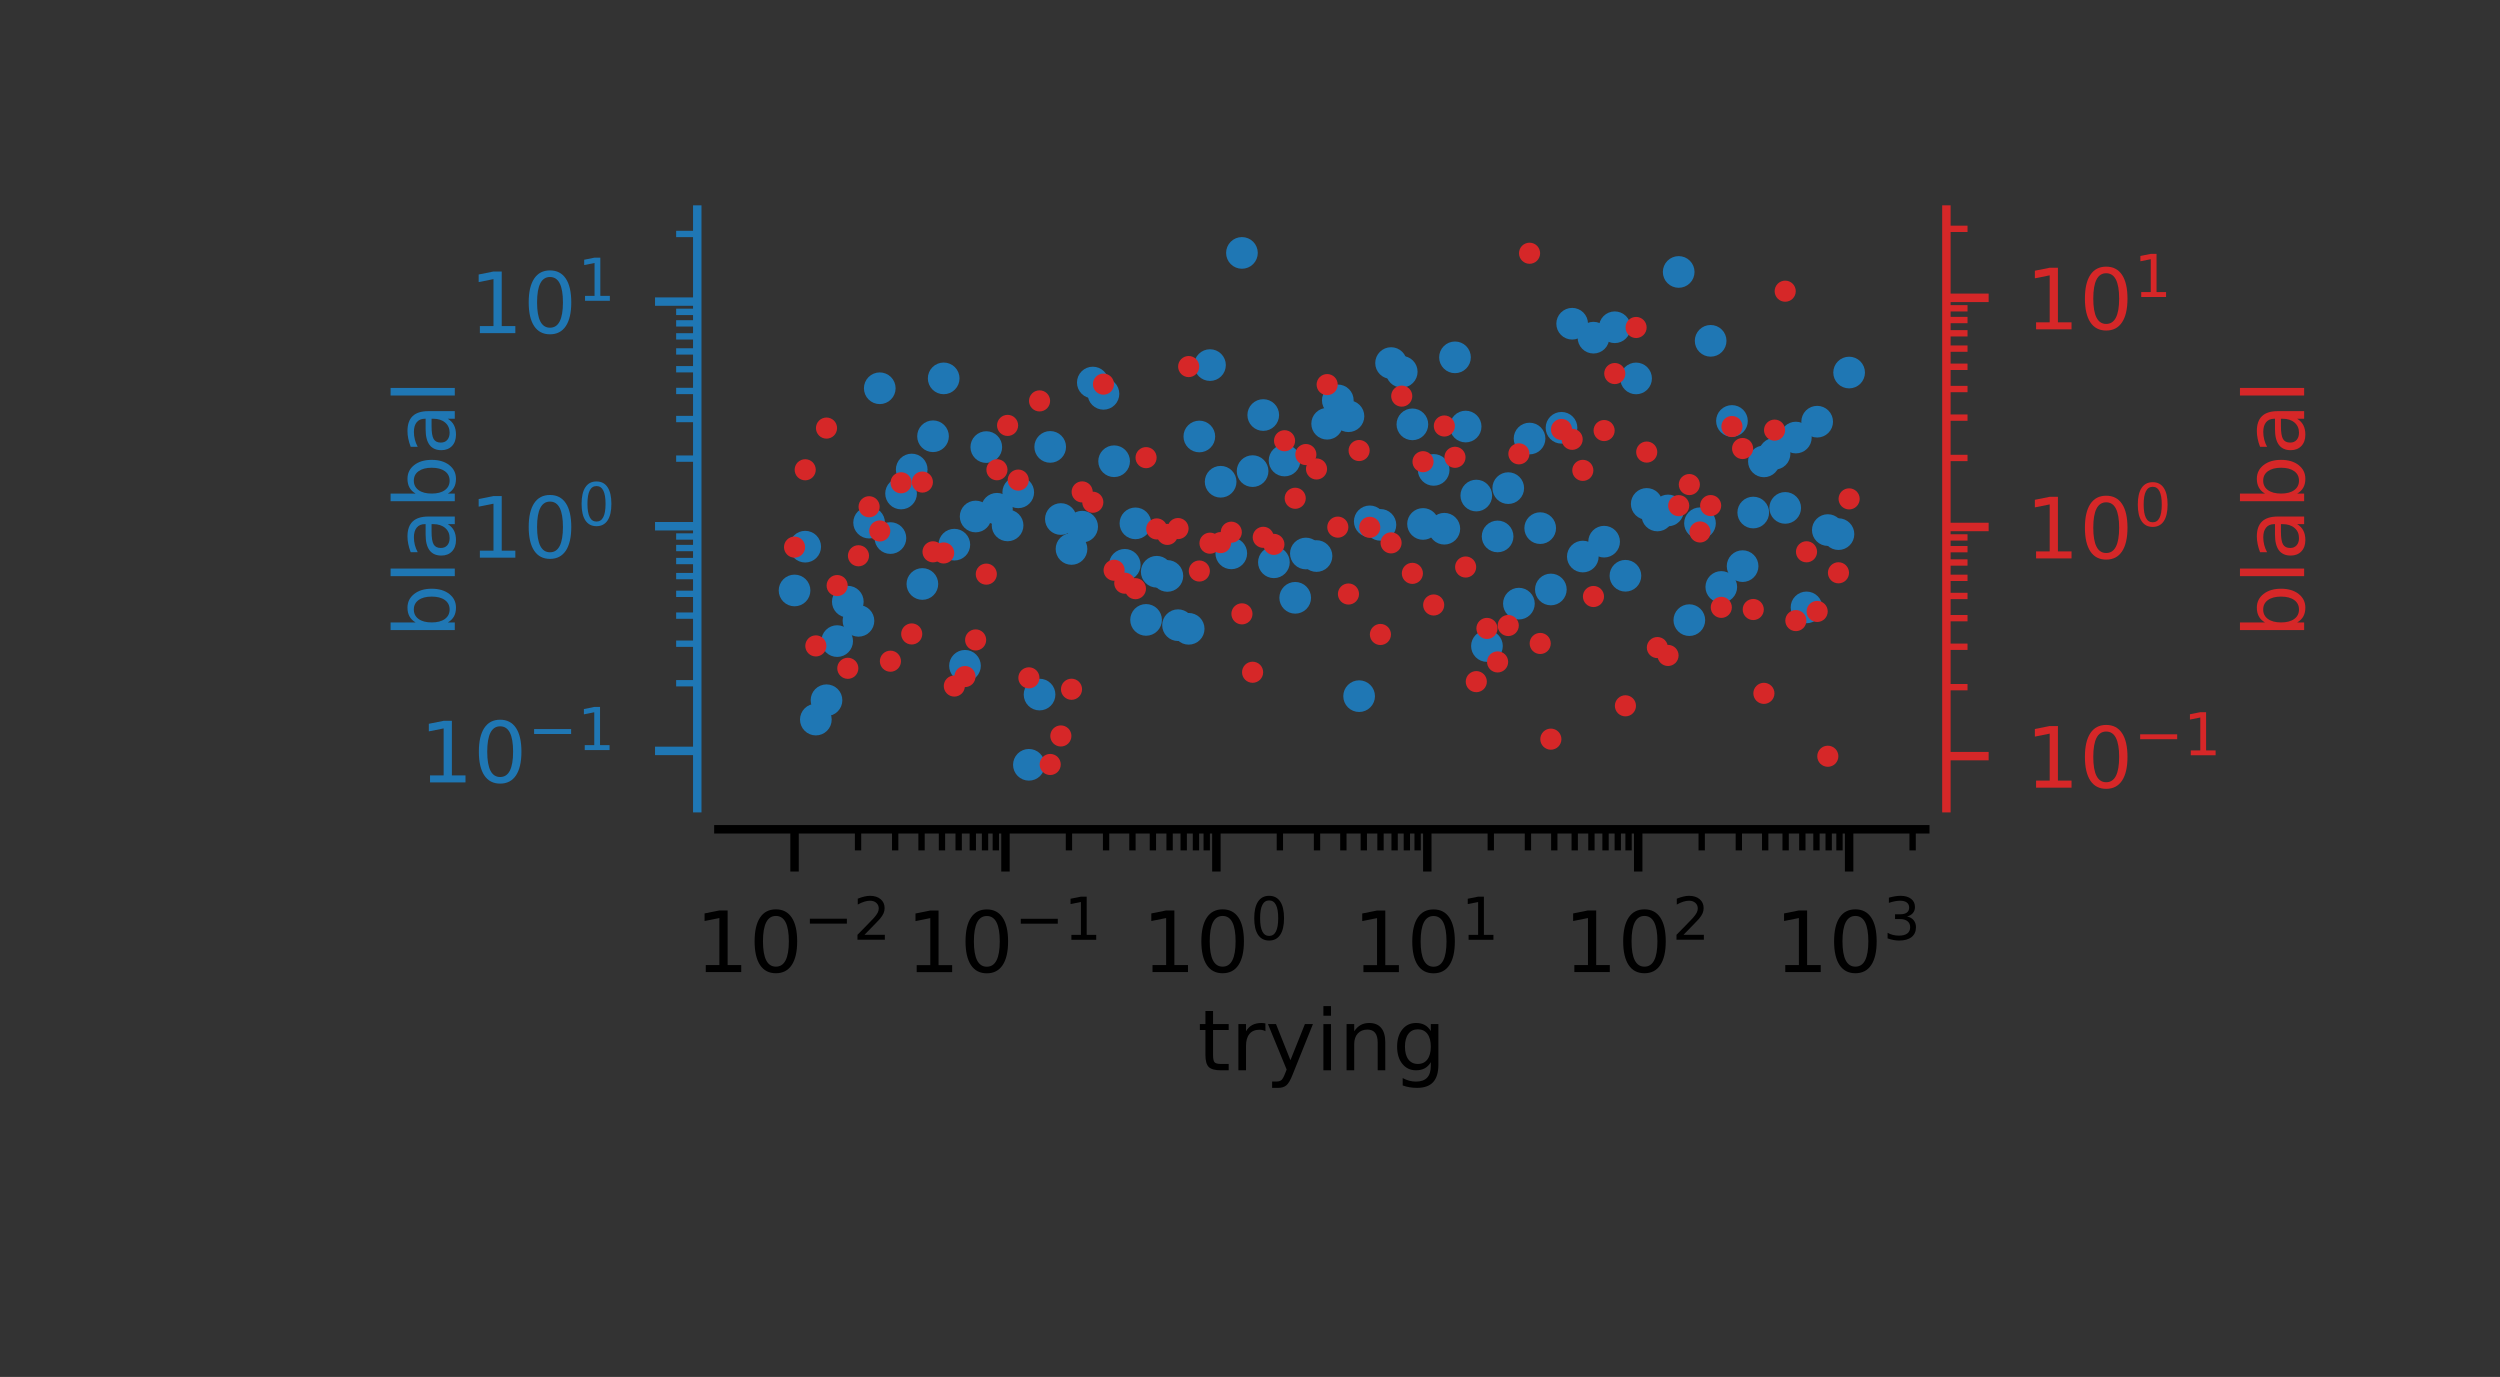 <?xml version="1.0" encoding="utf-8" standalone="no"?>
<!DOCTYPE svg PUBLIC "-//W3C//DTD SVG 1.1//EN"
  "http://www.w3.org/Graphics/SVG/1.1/DTD/svg11.dtd">
<!-- Created with matplotlib (https://matplotlib.org/) -->
<svg height="130.394pt" version="1.1" viewBox="0 0 236.75 130.394" width="236.75pt" xmlns="http://www.w3.org/2000/svg" xmlns:xlink="http://www.w3.org/1999/xlink">
 <rect x="0" y="0" width="236.75" height="130.394" fill="#333333" stroke="none"/>
 <defs>
  <style type="text/css">
*{stroke-linecap:butt;stroke-linejoin:round;}
  </style>
 </defs>
 <g id="figure_1">
  <g id="patch_1">
   <path d="M 0 130.394 
L 236.75 130.394 
L 236.75 0 
L 0 0 
z
" style="fill:none;"/>
  </g>
  <g id="axes_1">
   <g id="patch_2">
    <path d="M 68.031 76.535 
L 182.324 76.535 
L 182.324 19.843 
L 68.031 19.843 
z
" style="fill:none;"/>
   </g>
   <g id="matplotlib.axis_1">
    <g id="xtick_1">
     <g id="line2d_1">
      <defs>
       <path d="M 0 0 
L 0 4 
" id="ma3cc85b93e" style="stroke:#000000;stroke-width:0.8;"/>
      </defs>
      <g>
       <use style="stroke:#000000;stroke-width:0.8;" x="75.244" xlink:href="#ma3cc85b93e" y="78.535"/>
      </g>
     </g>
     <g id="text_1">
      <!-- $10^{-2}$ -->
      <defs>
       <path d="M 12.406 8.297 
L 28.516 8.297 
L 28.516 63.922 
L 10.984 60.406 
L 10.984 69.391 
L 28.422 72.906 
L 38.281 72.906 
L 38.281 8.297 
L 54.391 8.297 
L 54.391 0 
L 12.406 0 
z
" id="DejaVuSans-49"/>
       <path d="M 31.781 66.406 
Q 24.172 66.406 20.328 58.906 
Q 16.5 51.422 16.5 36.375 
Q 16.5 21.391 20.328 13.891 
Q 24.172 6.391 31.781 6.391 
Q 39.453 6.391 43.281 13.891 
Q 47.125 21.391 47.125 36.375 
Q 47.125 51.422 43.281 58.906 
Q 39.453 66.406 31.781 66.406 
z
M 31.781 74.219 
Q 44.047 74.219 50.516 64.516 
Q 56.984 54.828 56.984 36.375 
Q 56.984 17.969 50.516 8.266 
Q 44.047 -1.422 31.781 -1.422 
Q 19.531 -1.422 13.062 8.266 
Q 6.594 17.969 6.594 36.375 
Q 6.594 54.828 13.062 64.516 
Q 19.531 74.219 31.781 74.219 
z
" id="DejaVuSans-48"/>
       <path d="M 10.594 35.5 
L 73.188 35.5 
L 73.188 27.203 
L 10.594 27.203 
z
" id="DejaVuSans-8722"/>
       <path d="M 19.188 8.297 
L 53.609 8.297 
L 53.609 0 
L 7.328 0 
L 7.328 8.297 
Q 12.938 14.109 22.625 23.891 
Q 32.328 33.688 34.812 36.531 
Q 39.547 41.844 41.422 45.531 
Q 43.312 49.219 43.312 52.781 
Q 43.312 58.594 39.234 62.25 
Q 35.156 65.922 28.609 65.922 
Q 23.969 65.922 18.812 64.312 
Q 13.672 62.703 7.812 59.422 
L 7.812 69.391 
Q 13.766 71.781 18.938 73 
Q 24.125 74.219 28.422 74.219 
Q 39.75 74.219 46.484 68.547 
Q 53.219 62.891 53.219 53.422 
Q 53.219 48.922 51.531 44.891 
Q 49.859 40.875 45.406 35.406 
Q 44.188 33.984 37.641 27.219 
Q 31.109 20.453 19.188 8.297 
z
" id="DejaVuSans-50"/>
      </defs>
      <g transform="translate(65.844 92.114)scale(0.08 -0.08)">
       <use transform="translate(0 0.766)" xlink:href="#DejaVuSans-49"/>
       <use transform="translate(63.623 0.766)" xlink:href="#DejaVuSans-48"/>
       <use transform="translate(128.203 39.047)scale(0.7)" xlink:href="#DejaVuSans-8722"/>
       <use transform="translate(186.855 39.047)scale(0.7)" xlink:href="#DejaVuSans-50"/>
      </g>
     </g>
    </g>
    <g id="xtick_2">
     <g id="line2d_2">
      <g>
       <use style="stroke:#000000;stroke-width:0.8;" x="95.218" xlink:href="#ma3cc85b93e" y="78.535"/>
      </g>
     </g>
     <g id="text_2">
      <!-- $10^{-1}$ -->
      <g transform="translate(85.818 92.114)scale(0.08 -0.08)">
       <use transform="translate(0 0.684)" xlink:href="#DejaVuSans-49"/>
       <use transform="translate(63.623 0.684)" xlink:href="#DejaVuSans-48"/>
       <use transform="translate(128.203 38.966)scale(0.7)" xlink:href="#DejaVuSans-8722"/>
       <use transform="translate(186.855 38.966)scale(0.7)" xlink:href="#DejaVuSans-49"/>
      </g>
     </g>
    </g>
    <g id="xtick_3">
     <g id="line2d_3">
      <g>
       <use style="stroke:#000000;stroke-width:0.8;" x="115.191" xlink:href="#ma3cc85b93e" y="78.535"/>
      </g>
     </g>
     <g id="text_3">
      <!-- $10^{0}$ -->
      <g transform="translate(108.151 92.114)scale(0.08 -0.08)">
       <use transform="translate(0 0.766)" xlink:href="#DejaVuSans-49"/>
       <use transform="translate(63.623 0.766)" xlink:href="#DejaVuSans-48"/>
       <use transform="translate(128.203 39.047)scale(0.7)" xlink:href="#DejaVuSans-48"/>
      </g>
     </g>
    </g>
    <g id="xtick_4">
     <g id="line2d_4">
      <g>
       <use style="stroke:#000000;stroke-width:0.8;" x="135.165" xlink:href="#ma3cc85b93e" y="78.535"/>
      </g>
     </g>
     <g id="text_4">
      <!-- $10^{1}$ -->
      <g transform="translate(128.125 92.114)scale(0.08 -0.08)">
       <use transform="translate(0 0.684)" xlink:href="#DejaVuSans-49"/>
       <use transform="translate(63.623 0.684)" xlink:href="#DejaVuSans-48"/>
       <use transform="translate(128.203 38.966)scale(0.7)" xlink:href="#DejaVuSans-49"/>
      </g>
     </g>
    </g>
    <g id="xtick_5">
     <g id="line2d_5">
      <g>
       <use style="stroke:#000000;stroke-width:0.8;" x="155.138" xlink:href="#ma3cc85b93e" y="78.535"/>
      </g>
     </g>
     <g id="text_5">
      <!-- $10^{2}$ -->
      <g transform="translate(148.098 92.114)scale(0.08 -0.08)">
       <use transform="translate(0 0.766)" xlink:href="#DejaVuSans-49"/>
       <use transform="translate(63.623 0.766)" xlink:href="#DejaVuSans-48"/>
       <use transform="translate(128.203 39.047)scale(0.7)" xlink:href="#DejaVuSans-50"/>
      </g>
     </g>
    </g>
    <g id="xtick_6">
     <g id="line2d_6">
      <g>
       <use style="stroke:#000000;stroke-width:0.8;" x="175.112" xlink:href="#ma3cc85b93e" y="78.535"/>
      </g>
     </g>
     <g id="text_6">
      <!-- $10^{3}$ -->
      <defs>
       <path d="M 40.578 39.312 
Q 47.656 37.797 51.625 33 
Q 55.609 28.219 55.609 21.188 
Q 55.609 10.406 48.188 4.484 
Q 40.766 -1.422 27.094 -1.422 
Q 22.516 -1.422 17.656 -0.516 
Q 12.797 0.391 7.625 2.203 
L 7.625 11.719 
Q 11.719 9.328 16.594 8.109 
Q 21.484 6.891 26.812 6.891 
Q 36.078 6.891 40.938 10.547 
Q 45.797 14.203 45.797 21.188 
Q 45.797 27.641 41.281 31.266 
Q 36.766 34.906 28.719 34.906 
L 20.219 34.906 
L 20.219 43.016 
L 29.109 43.016 
Q 36.375 43.016 40.234 45.922 
Q 44.094 48.828 44.094 54.297 
Q 44.094 59.906 40.109 62.906 
Q 36.141 65.922 28.719 65.922 
Q 24.656 65.922 20.016 65.031 
Q 15.375 64.156 9.812 62.312 
L 9.812 71.094 
Q 15.438 72.656 20.344 73.438 
Q 25.25 74.219 29.594 74.219 
Q 40.828 74.219 47.359 69.109 
Q 53.906 64.016 53.906 55.328 
Q 53.906 49.266 50.438 45.094 
Q 46.969 40.922 40.578 39.312 
z
" id="DejaVuSans-51"/>
      </defs>
      <g transform="translate(168.072 92.114)scale(0.08 -0.08)">
       <use transform="translate(0 0.766)" xlink:href="#DejaVuSans-49"/>
       <use transform="translate(63.623 0.766)" xlink:href="#DejaVuSans-48"/>
       <use transform="translate(128.203 39.047)scale(0.7)" xlink:href="#DejaVuSans-51"/>
      </g>
     </g>
    </g>
    <g id="xtick_7">
     <g id="line2d_7">
      <defs>
       <path d="M 0 0 
L 0 2 
" id="m2941708597" style="stroke:#000000;stroke-width:0.6;"/>
      </defs>
      <g>
       <use style="stroke:#000000;stroke-width:0.6;" x="81.257" xlink:href="#m2941708597" y="78.535"/>
      </g>
     </g>
    </g>
    <g id="xtick_8">
     <g id="line2d_8">
      <g>
       <use style="stroke:#000000;stroke-width:0.6;" x="84.774" xlink:href="#m2941708597" y="78.535"/>
      </g>
     </g>
    </g>
    <g id="xtick_9">
     <g id="line2d_9">
      <g>
       <use style="stroke:#000000;stroke-width:0.6;" x="87.269" xlink:href="#m2941708597" y="78.535"/>
      </g>
     </g>
    </g>
    <g id="xtick_10">
     <g id="line2d_10">
      <g>
       <use style="stroke:#000000;stroke-width:0.6;" x="89.205" xlink:href="#m2941708597" y="78.535"/>
      </g>
     </g>
    </g>
    <g id="xtick_11">
     <g id="line2d_11">
      <g>
       <use style="stroke:#000000;stroke-width:0.6;" x="90.786" xlink:href="#m2941708597" y="78.535"/>
      </g>
     </g>
    </g>
    <g id="xtick_12">
     <g id="line2d_12">
      <g>
       <use style="stroke:#000000;stroke-width:0.6;" x="92.124" xlink:href="#m2941708597" y="78.535"/>
      </g>
     </g>
    </g>
    <g id="xtick_13">
     <g id="line2d_13">
      <g>
       <use style="stroke:#000000;stroke-width:0.6;" x="93.282" xlink:href="#m2941708597" y="78.535"/>
      </g>
     </g>
    </g>
    <g id="xtick_14">
     <g id="line2d_14">
      <g>
       <use style="stroke:#000000;stroke-width:0.6;" x="94.304" xlink:href="#m2941708597" y="78.535"/>
      </g>
     </g>
    </g>
    <g id="xtick_15">
     <g id="line2d_15">
      <g>
       <use style="stroke:#000000;stroke-width:0.6;" x="101.23" xlink:href="#m2941708597" y="78.535"/>
      </g>
     </g>
    </g>
    <g id="xtick_16">
     <g id="line2d_16">
      <g>
       <use style="stroke:#000000;stroke-width:0.6;" x="104.747" xlink:href="#m2941708597" y="78.535"/>
      </g>
     </g>
    </g>
    <g id="xtick_17">
     <g id="line2d_17">
      <g>
       <use style="stroke:#000000;stroke-width:0.6;" x="107.243" xlink:href="#m2941708597" y="78.535"/>
      </g>
     </g>
    </g>
    <g id="xtick_18">
     <g id="line2d_18">
      <g>
       <use style="stroke:#000000;stroke-width:0.6;" x="109.179" xlink:href="#m2941708597" y="78.535"/>
      </g>
     </g>
    </g>
    <g id="xtick_19">
     <g id="line2d_19">
      <g>
       <use style="stroke:#000000;stroke-width:0.6;" x="110.76" xlink:href="#m2941708597" y="78.535"/>
      </g>
     </g>
    </g>
    <g id="xtick_20">
     <g id="line2d_20">
      <g>
       <use style="stroke:#000000;stroke-width:0.6;" x="112.097" xlink:href="#m2941708597" y="78.535"/>
      </g>
     </g>
    </g>
    <g id="xtick_21">
     <g id="line2d_21">
      <g>
       <use style="stroke:#000000;stroke-width:0.6;" x="113.256" xlink:href="#m2941708597" y="78.535"/>
      </g>
     </g>
    </g>
    <g id="xtick_22">
     <g id="line2d_22">
      <g>
       <use style="stroke:#000000;stroke-width:0.6;" x="114.277" xlink:href="#m2941708597" y="78.535"/>
      </g>
     </g>
    </g>
    <g id="xtick_23">
     <g id="line2d_23">
      <g>
       <use style="stroke:#000000;stroke-width:0.6;" x="121.204" xlink:href="#m2941708597" y="78.535"/>
      </g>
     </g>
    </g>
    <g id="xtick_24">
     <g id="line2d_24">
      <g>
       <use style="stroke:#000000;stroke-width:0.6;" x="124.721" xlink:href="#m2941708597" y="78.535"/>
      </g>
     </g>
    </g>
    <g id="xtick_25">
     <g id="line2d_25">
      <g>
       <use style="stroke:#000000;stroke-width:0.6;" x="127.216" xlink:href="#m2941708597" y="78.535"/>
      </g>
     </g>
    </g>
    <g id="xtick_26">
     <g id="line2d_26">
      <g>
       <use style="stroke:#000000;stroke-width:0.6;" x="129.152" xlink:href="#m2941708597" y="78.535"/>
      </g>
     </g>
    </g>
    <g id="xtick_27">
     <g id="line2d_27">
      <g>
       <use style="stroke:#000000;stroke-width:0.6;" x="130.734" xlink:href="#m2941708597" y="78.535"/>
      </g>
     </g>
    </g>
    <g id="xtick_28">
     <g id="line2d_28">
      <g>
       <use style="stroke:#000000;stroke-width:0.6;" x="132.071" xlink:href="#m2941708597" y="78.535"/>
      </g>
     </g>
    </g>
    <g id="xtick_29">
     <g id="line2d_29">
      <g>
       <use style="stroke:#000000;stroke-width:0.6;" x="133.229" xlink:href="#m2941708597" y="78.535"/>
      </g>
     </g>
    </g>
    <g id="xtick_30">
     <g id="line2d_30">
      <g>
       <use style="stroke:#000000;stroke-width:0.6;" x="134.251" xlink:href="#m2941708597" y="78.535"/>
      </g>
     </g>
    </g>
    <g id="xtick_31">
     <g id="line2d_31">
      <g>
       <use style="stroke:#000000;stroke-width:0.6;" x="141.177" xlink:href="#m2941708597" y="78.535"/>
      </g>
     </g>
    </g>
    <g id="xtick_32">
     <g id="line2d_32">
      <g>
       <use style="stroke:#000000;stroke-width:0.6;" x="144.695" xlink:href="#m2941708597" y="78.535"/>
      </g>
     </g>
    </g>
    <g id="xtick_33">
     <g id="line2d_33">
      <g>
       <use style="stroke:#000000;stroke-width:0.6;" x="147.19" xlink:href="#m2941708597" y="78.535"/>
      </g>
     </g>
    </g>
    <g id="xtick_34">
     <g id="line2d_34">
      <g>
       <use style="stroke:#000000;stroke-width:0.6;" x="149.126" xlink:href="#m2941708597" y="78.535"/>
      </g>
     </g>
    </g>
    <g id="xtick_35">
     <g id="line2d_35">
      <g>
       <use style="stroke:#000000;stroke-width:0.6;" x="150.707" xlink:href="#m2941708597" y="78.535"/>
      </g>
     </g>
    </g>
    <g id="xtick_36">
     <g id="line2d_36">
      <g>
       <use style="stroke:#000000;stroke-width:0.6;" x="152.044" xlink:href="#m2941708597" y="78.535"/>
      </g>
     </g>
    </g>
    <g id="xtick_37">
     <g id="line2d_37">
      <g>
       <use style="stroke:#000000;stroke-width:0.6;" x="153.203" xlink:href="#m2941708597" y="78.535"/>
      </g>
     </g>
    </g>
    <g id="xtick_38">
     <g id="line2d_38">
      <g>
       <use style="stroke:#000000;stroke-width:0.6;" x="154.224" xlink:href="#m2941708597" y="78.535"/>
      </g>
     </g>
    </g>
    <g id="xtick_39">
     <g id="line2d_39">
      <g>
       <use style="stroke:#000000;stroke-width:0.6;" x="161.151" xlink:href="#m2941708597" y="78.535"/>
      </g>
     </g>
    </g>
    <g id="xtick_40">
     <g id="line2d_40">
      <g>
       <use style="stroke:#000000;stroke-width:0.6;" x="164.668" xlink:href="#m2941708597" y="78.535"/>
      </g>
     </g>
    </g>
    <g id="xtick_41">
     <g id="line2d_41">
      <g>
       <use style="stroke:#000000;stroke-width:0.6;" x="167.164" xlink:href="#m2941708597" y="78.535"/>
      </g>
     </g>
    </g>
    <g id="xtick_42">
     <g id="line2d_42">
      <g>
       <use style="stroke:#000000;stroke-width:0.6;" x="169.099" xlink:href="#m2941708597" y="78.535"/>
      </g>
     </g>
    </g>
    <g id="xtick_43">
     <g id="line2d_43">
      <g>
       <use style="stroke:#000000;stroke-width:0.6;" x="170.681" xlink:href="#m2941708597" y="78.535"/>
      </g>
     </g>
    </g>
    <g id="xtick_44">
     <g id="line2d_44">
      <g>
       <use style="stroke:#000000;stroke-width:0.6;" x="172.018" xlink:href="#m2941708597" y="78.535"/>
      </g>
     </g>
    </g>
    <g id="xtick_45">
     <g id="line2d_45">
      <g>
       <use style="stroke:#000000;stroke-width:0.6;" x="173.176" xlink:href="#m2941708597" y="78.535"/>
      </g>
     </g>
    </g>
    <g id="xtick_46">
     <g id="line2d_46">
      <g>
       <use style="stroke:#000000;stroke-width:0.6;" x="174.198" xlink:href="#m2941708597" y="78.535"/>
      </g>
     </g>
    </g>
    <g id="xtick_47">
     <g id="line2d_47">
      <g>
       <use style="stroke:#000000;stroke-width:0.6;" x="181.125" xlink:href="#m2941708597" y="78.535"/>
      </g>
     </g>
    </g>
    <g id="text_7">
     <!-- trying -->
     <defs>
      <path d="M 18.312 70.219 
L 18.312 54.688 
L 36.812 54.688 
L 36.812 47.703 
L 18.312 47.703 
L 18.312 18.016 
Q 18.312 11.328 20.141 9.422 
Q 21.969 7.516 27.594 7.516 
L 36.812 7.516 
L 36.812 0 
L 27.594 0 
Q 17.188 0 13.234 3.875 
Q 9.281 7.766 9.281 18.016 
L 9.281 47.703 
L 2.688 47.703 
L 2.688 54.688 
L 9.281 54.688 
L 9.281 70.219 
z
" id="DejaVuSans-116"/>
      <path d="M 41.109 46.297 
Q 39.594 47.172 37.812 47.578 
Q 36.031 48 33.891 48 
Q 26.266 48 22.188 43.047 
Q 18.109 38.094 18.109 28.812 
L 18.109 0 
L 9.078 0 
L 9.078 54.688 
L 18.109 54.688 
L 18.109 46.188 
Q 20.953 51.172 25.484 53.578 
Q 30.031 56 36.531 56 
Q 37.453 56 38.578 55.875 
Q 39.703 55.766 41.062 55.516 
z
" id="DejaVuSans-114"/>
      <path d="M 32.172 -5.078 
Q 28.375 -14.844 24.75 -17.812 
Q 21.141 -20.797 15.094 -20.797 
L 7.906 -20.797 
L 7.906 -13.281 
L 13.188 -13.281 
Q 16.891 -13.281 18.938 -11.516 
Q 21 -9.766 23.484 -3.219 
L 25.094 0.875 
L 2.984 54.688 
L 12.5 54.688 
L 29.594 11.922 
L 46.688 54.688 
L 56.203 54.688 
z
" id="DejaVuSans-121"/>
      <path d="M 9.422 54.688 
L 18.406 54.688 
L 18.406 0 
L 9.422 0 
z
M 9.422 75.984 
L 18.406 75.984 
L 18.406 64.594 
L 9.422 64.594 
z
" id="DejaVuSans-105"/>
      <path d="M 54.891 33.016 
L 54.891 0 
L 45.906 0 
L 45.906 32.719 
Q 45.906 40.484 42.875 44.328 
Q 39.844 48.188 33.797 48.188 
Q 26.516 48.188 22.312 43.547 
Q 18.109 38.922 18.109 30.906 
L 18.109 0 
L 9.078 0 
L 9.078 54.688 
L 18.109 54.688 
L 18.109 46.188 
Q 21.344 51.125 25.703 53.562 
Q 30.078 56 35.797 56 
Q 45.219 56 50.047 50.172 
Q 54.891 44.344 54.891 33.016 
z
" id="DejaVuSans-110"/>
      <path d="M 45.406 27.984 
Q 45.406 37.75 41.375 43.109 
Q 37.359 48.484 30.078 48.484 
Q 22.859 48.484 18.828 43.109 
Q 14.797 37.75 14.797 27.984 
Q 14.797 18.266 18.828 12.891 
Q 22.859 7.516 30.078 7.516 
Q 37.359 7.516 41.375 12.891 
Q 45.406 18.266 45.406 27.984 
z
M 54.391 6.781 
Q 54.391 -7.172 48.188 -13.984 
Q 42 -20.797 29.203 -20.797 
Q 24.469 -20.797 20.266 -20.094 
Q 16.062 -19.391 12.109 -17.922 
L 12.109 -9.188 
Q 16.062 -11.328 19.922 -12.344 
Q 23.781 -13.375 27.781 -13.375 
Q 36.625 -13.375 41.016 -8.766 
Q 45.406 -4.156 45.406 5.172 
L 45.406 9.625 
Q 42.625 4.781 38.281 2.391 
Q 33.938 0 27.875 0 
Q 17.828 0 11.672 7.656 
Q 5.516 15.328 5.516 27.984 
Q 5.516 40.672 11.672 48.328 
Q 17.828 56 27.875 56 
Q 33.938 56 38.281 53.609 
Q 42.625 51.219 45.406 46.391 
L 45.406 54.688 
L 54.391 54.688 
z
" id="DejaVuSans-103"/>
     </defs>
     <g transform="translate(113.412 101.357)scale(0.08 -0.08)">
      <use xlink:href="#DejaVuSans-116"/>
      <use x="39.209" xlink:href="#DejaVuSans-114"/>
      <use x="80.322" xlink:href="#DejaVuSans-121"/>
      <use x="139.502" xlink:href="#DejaVuSans-105"/>
      <use x="167.285" xlink:href="#DejaVuSans-110"/>
      <use x="230.664" xlink:href="#DejaVuSans-103"/>
     </g>
    </g>
   </g>
   <g id="matplotlib.axis_2">
    <g id="ytick_1">
     <g id="line2d_48">
      <defs>
       <path d="M 0 0 
L -4 0 
" id="mcd0016a20f" style="stroke:#1f77b4;stroke-width:0.8;"/>
      </defs>
      <g>
       <use style="fill:#1f77b4;stroke:#1f77b4;stroke-width:0.8;" x="66.031" xlink:href="#mcd0016a20f" y="71.109"/>
      </g>
     </g>
     <g id="text_8">
      <!-- $\mathdefault{10^{-1}}$ -->
      <g style="fill:#1f77b4;" transform="translate(39.731 74.149)scale(0.08 -0.08)">
       <use transform="translate(0 0.684)" xlink:href="#DejaVuSans-49"/>
       <use transform="translate(63.623 0.684)" xlink:href="#DejaVuSans-48"/>
       <use transform="translate(128.203 38.966)scale(0.7)" xlink:href="#DejaVuSans-8722"/>
       <use transform="translate(186.855 38.966)scale(0.7)" xlink:href="#DejaVuSans-49"/>
      </g>
     </g>
    </g>
    <g id="ytick_2">
     <g id="line2d_49">
      <g>
       <use style="fill:#1f77b4;stroke:#1f77b4;stroke-width:0.8;" x="66.031" xlink:href="#mcd0016a20f" y="49.835"/>
      </g>
     </g>
     <g id="text_9">
      <!-- $\mathdefault{10^{0}}$ -->
      <g style="fill:#1f77b4;" transform="translate(44.451 52.874)scale(0.08 -0.08)">
       <use transform="translate(0 0.766)" xlink:href="#DejaVuSans-49"/>
       <use transform="translate(63.623 0.766)" xlink:href="#DejaVuSans-48"/>
       <use transform="translate(128.203 39.047)scale(0.7)" xlink:href="#DejaVuSans-48"/>
      </g>
     </g>
    </g>
    <g id="ytick_3">
     <g id="line2d_50">
      <g>
       <use style="fill:#1f77b4;stroke:#1f77b4;stroke-width:0.8;" x="66.031" xlink:href="#mcd0016a20f" y="28.561"/>
      </g>
     </g>
     <g id="text_10">
      <!-- $\mathdefault{10^{1}}$ -->
      <g style="fill:#1f77b4;" transform="translate(44.451 31.6)scale(0.08 -0.08)">
       <use transform="translate(0 0.684)" xlink:href="#DejaVuSans-49"/>
       <use transform="translate(63.623 0.684)" xlink:href="#DejaVuSans-48"/>
       <use transform="translate(128.203 38.966)scale(0.7)" xlink:href="#DejaVuSans-49"/>
      </g>
     </g>
    </g>
    <g id="ytick_4">
     <g id="line2d_51">
      <defs>
       <path d="M 0 0 
L -2 0 
" id="me699ebfad9" style="stroke:#1f77b4;stroke-width:0.6;"/>
      </defs>
      <g>
       <use style="fill:#1f77b4;stroke:#1f77b4;stroke-width:0.6;" x="66.031" xlink:href="#me699ebfad9" y="64.705"/>
      </g>
     </g>
    </g>
    <g id="ytick_5">
     <g id="line2d_52">
      <g>
       <use style="fill:#1f77b4;stroke:#1f77b4;stroke-width:0.6;" x="66.031" xlink:href="#me699ebfad9" y="60.959"/>
      </g>
     </g>
    </g>
    <g id="ytick_6">
     <g id="line2d_53">
      <g>
       <use style="fill:#1f77b4;stroke:#1f77b4;stroke-width:0.6;" x="66.031" xlink:href="#me699ebfad9" y="58.301"/>
      </g>
     </g>
    </g>
    <g id="ytick_7">
     <g id="line2d_54">
      <g>
       <use style="fill:#1f77b4;stroke:#1f77b4;stroke-width:0.6;" x="66.031" xlink:href="#me699ebfad9" y="56.239"/>
      </g>
     </g>
    </g>
    <g id="ytick_8">
     <g id="line2d_55">
      <g>
       <use style="fill:#1f77b4;stroke:#1f77b4;stroke-width:0.6;" x="66.031" xlink:href="#me699ebfad9" y="54.555"/>
      </g>
     </g>
    </g>
    <g id="ytick_9">
     <g id="line2d_56">
      <g>
       <use style="fill:#1f77b4;stroke:#1f77b4;stroke-width:0.6;" x="66.031" xlink:href="#me699ebfad9" y="53.13"/>
      </g>
     </g>
    </g>
    <g id="ytick_10">
     <g id="line2d_57">
      <g>
       <use style="fill:#1f77b4;stroke:#1f77b4;stroke-width:0.6;" x="66.031" xlink:href="#me699ebfad9" y="51.897"/>
      </g>
     </g>
    </g>
    <g id="ytick_11">
     <g id="line2d_58">
      <g>
       <use style="fill:#1f77b4;stroke:#1f77b4;stroke-width:0.6;" x="66.031" xlink:href="#me699ebfad9" y="50.808"/>
      </g>
     </g>
    </g>
    <g id="ytick_12">
     <g id="line2d_59">
      <g>
       <use style="fill:#1f77b4;stroke:#1f77b4;stroke-width:0.6;" x="66.031" xlink:href="#me699ebfad9" y="43.431"/>
      </g>
     </g>
    </g>
    <g id="ytick_13">
     <g id="line2d_60">
      <g>
       <use style="fill:#1f77b4;stroke:#1f77b4;stroke-width:0.6;" x="66.031" xlink:href="#me699ebfad9" y="39.684"/>
      </g>
     </g>
    </g>
    <g id="ytick_14">
     <g id="line2d_61">
      <g>
       <use style="fill:#1f77b4;stroke:#1f77b4;stroke-width:0.6;" x="66.031" xlink:href="#me699ebfad9" y="37.026"/>
      </g>
     </g>
    </g>
    <g id="ytick_15">
     <g id="line2d_62">
      <g>
       <use style="fill:#1f77b4;stroke:#1f77b4;stroke-width:0.6;" x="66.031" xlink:href="#me699ebfad9" y="34.965"/>
      </g>
     </g>
    </g>
    <g id="ytick_16">
     <g id="line2d_63">
      <g>
       <use style="fill:#1f77b4;stroke:#1f77b4;stroke-width:0.6;" x="66.031" xlink:href="#me699ebfad9" y="33.28"/>
      </g>
     </g>
    </g>
    <g id="ytick_17">
     <g id="line2d_64">
      <g>
       <use style="fill:#1f77b4;stroke:#1f77b4;stroke-width:0.6;" x="66.031" xlink:href="#me699ebfad9" y="31.856"/>
      </g>
     </g>
    </g>
    <g id="ytick_18">
     <g id="line2d_65">
      <g>
       <use style="fill:#1f77b4;stroke:#1f77b4;stroke-width:0.6;" x="66.031" xlink:href="#me699ebfad9" y="30.622"/>
      </g>
     </g>
    </g>
    <g id="ytick_19">
     <g id="line2d_66">
      <g>
       <use style="fill:#1f77b4;stroke:#1f77b4;stroke-width:0.6;" x="66.031" xlink:href="#me699ebfad9" y="29.534"/>
      </g>
     </g>
    </g>
    <g id="ytick_20">
     <g id="line2d_67">
      <g>
       <use style="fill:#1f77b4;stroke:#1f77b4;stroke-width:0.6;" x="66.031" xlink:href="#me699ebfad9" y="22.156"/>
      </g>
     </g>
    </g>
    <g id="text_11">
     <!-- blabal -->
     <defs>
      <path d="M 48.688 27.297 
Q 48.688 37.203 44.609 42.844 
Q 40.531 48.484 33.406 48.484 
Q 26.266 48.484 22.188 42.844 
Q 18.109 37.203 18.109 27.297 
Q 18.109 17.391 22.188 11.75 
Q 26.266 6.109 33.406 6.109 
Q 40.531 6.109 44.609 11.75 
Q 48.688 17.391 48.688 27.297 
z
M 18.109 46.391 
Q 20.953 51.266 25.266 53.625 
Q 29.594 56 35.594 56 
Q 45.562 56 51.781 48.094 
Q 58.016 40.188 58.016 27.297 
Q 58.016 14.406 51.781 6.484 
Q 45.562 -1.422 35.594 -1.422 
Q 29.594 -1.422 25.266 0.953 
Q 20.953 3.328 18.109 8.203 
L 18.109 0 
L 9.078 0 
L 9.078 75.984 
L 18.109 75.984 
z
" id="DejaVuSans-98"/>
      <path d="M 9.422 75.984 
L 18.406 75.984 
L 18.406 0 
L 9.422 0 
z
" id="DejaVuSans-108"/>
      <path d="M 34.281 27.484 
Q 23.391 27.484 19.188 25 
Q 14.984 22.516 14.984 16.5 
Q 14.984 11.719 18.141 8.906 
Q 21.297 6.109 26.703 6.109 
Q 34.188 6.109 38.703 11.406 
Q 43.219 16.703 43.219 25.484 
L 43.219 27.484 
z
M 52.203 31.203 
L 52.203 0 
L 43.219 0 
L 43.219 8.297 
Q 40.141 3.328 35.547 0.953 
Q 30.953 -1.422 24.312 -1.422 
Q 15.922 -1.422 10.953 3.297 
Q 6 8.016 6 15.922 
Q 6 25.141 12.172 29.828 
Q 18.359 34.516 30.609 34.516 
L 43.219 34.516 
L 43.219 35.406 
Q 43.219 41.609 39.141 45 
Q 35.062 48.391 27.688 48.391 
Q 23 48.391 18.547 47.266 
Q 14.109 46.141 10.016 43.891 
L 10.016 52.203 
Q 14.938 54.109 19.578 55.047 
Q 24.219 56 28.609 56 
Q 40.484 56 46.344 49.844 
Q 52.203 43.703 52.203 31.203 
z
" id="DejaVuSans-97"/>
     </defs>
     <g style="fill:#1f77b4;" transform="translate(43.068 60.393)rotate(-90)scale(0.08 -0.08)">
      <use xlink:href="#DejaVuSans-98"/>
      <use x="63.477" xlink:href="#DejaVuSans-108"/>
      <use x="91.26" xlink:href="#DejaVuSans-97"/>
      <use x="152.539" xlink:href="#DejaVuSans-98"/>
      <use x="216.016" xlink:href="#DejaVuSans-97"/>
      <use x="277.295" xlink:href="#DejaVuSans-108"/>
     </g>
    </g>
   </g>
   <g id="line2d_68">
    <defs>
     <path d="M 0 1 
C 0.265 1 0.52 0.895 0.707 0.707 
C 0.895 0.52 1 0.265 1 0 
C 1 -0.265 0.895 -0.52 0.707 -0.707 
C 0.52 -0.895 0.265 -1 0 -1 
C -0.265 -1 -0.52 -0.895 -0.707 -0.707 
C -0.895 -0.52 -1 -0.265 -1 0 
C -1 0.265 -0.895 0.52 -0.707 0.707 
C -0.52 0.895 -0.265 1 0 1 
z
" id="m36b682ecff" style="stroke:#1f77b4;"/>
    </defs>
    <g clip-path="url(#p7ea44c1349)">
     <use style="fill:#1f77b4;stroke:#1f77b4;" x="75.244" xlink:href="#m36b682ecff" y="55.917"/>
     <use style="fill:#1f77b4;stroke:#1f77b4;" x="76.253" xlink:href="#m36b682ecff" y="51.77"/>
     <use style="fill:#1f77b4;stroke:#1f77b4;" x="77.261" xlink:href="#m36b682ecff" y="68.144"/>
     <use style="fill:#1f77b4;stroke:#1f77b4;" x="78.27" xlink:href="#m36b682ecff" y="66.313"/>
     <use style="fill:#1f77b4;stroke:#1f77b4;" x="79.279" xlink:href="#m36b682ecff" y="60.712"/>
     <use style="fill:#1f77b4;stroke:#1f77b4;" x="80.288" xlink:href="#m36b682ecff" y="56.978"/>
     <use style="fill:#1f77b4;stroke:#1f77b4;" x="81.297" xlink:href="#m36b682ecff" y="58.793"/>
     <use style="fill:#1f77b4;stroke:#1f77b4;" x="82.305" xlink:href="#m36b682ecff" y="49.492"/>
     <use style="fill:#1f77b4;stroke:#1f77b4;" x="83.314" xlink:href="#m36b682ecff" y="36.768"/>
     <use style="fill:#1f77b4;stroke:#1f77b4;" x="84.323" xlink:href="#m36b682ecff" y="50.954"/>
     <use style="fill:#1f77b4;stroke:#1f77b4;" x="85.332" xlink:href="#m36b682ecff" y="46.735"/>
     <use style="fill:#1f77b4;stroke:#1f77b4;" x="86.34" xlink:href="#m36b682ecff" y="44.463"/>
     <use style="fill:#1f77b4;stroke:#1f77b4;" x="87.349" xlink:href="#m36b682ecff" y="55.303"/>
     <use style="fill:#1f77b4;stroke:#1f77b4;" x="88.358" xlink:href="#m36b682ecff" y="41.314"/>
     <use style="fill:#1f77b4;stroke:#1f77b4;" x="89.367" xlink:href="#m36b682ecff" y="35.832"/>
     <use style="fill:#1f77b4;stroke:#1f77b4;" x="90.375" xlink:href="#m36b682ecff" y="51.58"/>
     <use style="fill:#1f77b4;stroke:#1f77b4;" x="91.384" xlink:href="#m36b682ecff" y="63.051"/>
     <use style="fill:#1f77b4;stroke:#1f77b4;" x="92.393" xlink:href="#m36b682ecff" y="48.912"/>
     <use style="fill:#1f77b4;stroke:#1f77b4;" x="93.402" xlink:href="#m36b682ecff" y="42.339"/>
     <use style="fill:#1f77b4;stroke:#1f77b4;" x="94.411" xlink:href="#m36b682ecff" y="48.18"/>
     <use style="fill:#1f77b4;stroke:#1f77b4;" x="95.419" xlink:href="#m36b682ecff" y="49.756"/>
     <use style="fill:#1f77b4;stroke:#1f77b4;" x="96.428" xlink:href="#m36b682ecff" y="46.623"/>
     <use style="fill:#1f77b4;stroke:#1f77b4;" x="97.437" xlink:href="#m36b682ecff" y="72.427"/>
     <use style="fill:#1f77b4;stroke:#1f77b4;" x="98.446" xlink:href="#m36b682ecff" y="65.775"/>
     <use style="fill:#1f77b4;stroke:#1f77b4;" x="99.454" xlink:href="#m36b682ecff" y="42.322"/>
     <use style="fill:#1f77b4;stroke:#1f77b4;" x="100.463" xlink:href="#m36b682ecff" y="49.152"/>
     <use style="fill:#1f77b4;stroke:#1f77b4;" x="101.472" xlink:href="#m36b682ecff" y="51.986"/>
     <use style="fill:#1f77b4;stroke:#1f77b4;" x="102.481" xlink:href="#m36b682ecff" y="49.875"/>
     <use style="fill:#1f77b4;stroke:#1f77b4;" x="103.489" xlink:href="#m36b682ecff" y="36.226"/>
     <use style="fill:#1f77b4;stroke:#1f77b4;" x="104.498" xlink:href="#m36b682ecff" y="37.296"/>
     <use style="fill:#1f77b4;stroke:#1f77b4;" x="105.507" xlink:href="#m36b682ecff" y="43.679"/>
     <use style="fill:#1f77b4;stroke:#1f77b4;" x="106.516" xlink:href="#m36b682ecff" y="53.487"/>
     <use style="fill:#1f77b4;stroke:#1f77b4;" x="107.525" xlink:href="#m36b682ecff" y="49.562"/>
     <use style="fill:#1f77b4;stroke:#1f77b4;" x="108.533" xlink:href="#m36b682ecff" y="58.705"/>
     <use style="fill:#1f77b4;stroke:#1f77b4;" x="109.542" xlink:href="#m36b682ecff" y="54.144"/>
     <use style="fill:#1f77b4;stroke:#1f77b4;" x="110.551" xlink:href="#m36b682ecff" y="54.541"/>
     <use style="fill:#1f77b4;stroke:#1f77b4;" x="111.56" xlink:href="#m36b682ecff" y="59.205"/>
     <use style="fill:#1f77b4;stroke:#1f77b4;" x="112.568" xlink:href="#m36b682ecff" y="59.548"/>
     <use style="fill:#1f77b4;stroke:#1f77b4;" x="113.577" xlink:href="#m36b682ecff" y="41.335"/>
     <use style="fill:#1f77b4;stroke:#1f77b4;" x="114.586" xlink:href="#m36b682ecff" y="34.574"/>
     <use style="fill:#1f77b4;stroke:#1f77b4;" x="115.595" xlink:href="#m36b682ecff" y="45.622"/>
     <use style="fill:#1f77b4;stroke:#1f77b4;" x="116.603" xlink:href="#m36b682ecff" y="52.403"/>
     <use style="fill:#1f77b4;stroke:#1f77b4;" x="117.612" xlink:href="#m36b682ecff" y="23.951"/>
     <use style="fill:#1f77b4;stroke:#1f77b4;" x="118.621" xlink:href="#m36b682ecff" y="44.615"/>
     <use style="fill:#1f77b4;stroke:#1f77b4;" x="119.63" xlink:href="#m36b682ecff" y="39.304"/>
     <use style="fill:#1f77b4;stroke:#1f77b4;" x="120.638" xlink:href="#m36b682ecff" y="53.249"/>
     <use style="fill:#1f77b4;stroke:#1f77b4;" x="121.647" xlink:href="#m36b682ecff" y="43.611"/>
     <use style="fill:#1f77b4;stroke:#1f77b4;" x="122.656" xlink:href="#m36b682ecff" y="56.612"/>
     <use style="fill:#1f77b4;stroke:#1f77b4;" x="123.665" xlink:href="#m36b682ecff" y="52.416"/>
     <use style="fill:#1f77b4;stroke:#1f77b4;" x="124.674" xlink:href="#m36b682ecff" y="52.657"/>
     <use style="fill:#1f77b4;stroke:#1f77b4;" x="125.682" xlink:href="#m36b682ecff" y="40.127"/>
     <use style="fill:#1f77b4;stroke:#1f77b4;" x="126.691" xlink:href="#m36b682ecff" y="37.915"/>
     <use style="fill:#1f77b4;stroke:#1f77b4;" x="127.7" xlink:href="#m36b682ecff" y="39.416"/>
     <use style="fill:#1f77b4;stroke:#1f77b4;" x="128.709" xlink:href="#m36b682ecff" y="65.926"/>
     <use style="fill:#1f77b4;stroke:#1f77b4;" x="129.717" xlink:href="#m36b682ecff" y="49.373"/>
     <use style="fill:#1f77b4;stroke:#1f77b4;" x="130.726" xlink:href="#m36b682ecff" y="49.705"/>
     <use style="fill:#1f77b4;stroke:#1f77b4;" x="131.735" xlink:href="#m36b682ecff" y="34.382"/>
     <use style="fill:#1f77b4;stroke:#1f77b4;" x="132.744" xlink:href="#m36b682ecff" y="35.205"/>
     <use style="fill:#1f77b4;stroke:#1f77b4;" x="133.752" xlink:href="#m36b682ecff" y="40.186"/>
     <use style="fill:#1f77b4;stroke:#1f77b4;" x="134.761" xlink:href="#m36b682ecff" y="49.618"/>
     <use style="fill:#1f77b4;stroke:#1f77b4;" x="135.77" xlink:href="#m36b682ecff" y="44.5"/>
     <use style="fill:#1f77b4;stroke:#1f77b4;" x="136.779" xlink:href="#m36b682ecff" y="50.07"/>
     <use style="fill:#1f77b4;stroke:#1f77b4;" x="137.788" xlink:href="#m36b682ecff" y="33.84"/>
     <use style="fill:#1f77b4;stroke:#1f77b4;" x="138.796" xlink:href="#m36b682ecff" y="40.394"/>
     <use style="fill:#1f77b4;stroke:#1f77b4;" x="139.805" xlink:href="#m36b682ecff" y="46.929"/>
     <use style="fill:#1f77b4;stroke:#1f77b4;" x="140.814" xlink:href="#m36b682ecff" y="61.18"/>
     <use style="fill:#1f77b4;stroke:#1f77b4;" x="141.823" xlink:href="#m36b682ecff" y="50.801"/>
     <use style="fill:#1f77b4;stroke:#1f77b4;" x="142.831" xlink:href="#m36b682ecff" y="46.226"/>
     <use style="fill:#1f77b4;stroke:#1f77b4;" x="143.84" xlink:href="#m36b682ecff" y="57.165"/>
     <use style="fill:#1f77b4;stroke:#1f77b4;" x="144.849" xlink:href="#m36b682ecff" y="41.53"/>
     <use style="fill:#1f77b4;stroke:#1f77b4;" x="145.858" xlink:href="#m36b682ecff" y="50.014"/>
     <use style="fill:#1f77b4;stroke:#1f77b4;" x="146.866" xlink:href="#m36b682ecff" y="55.823"/>
     <use style="fill:#1f77b4;stroke:#1f77b4;" x="147.875" xlink:href="#m36b682ecff" y="40.512"/>
     <use style="fill:#1f77b4;stroke:#1f77b4;" x="148.884" xlink:href="#m36b682ecff" y="30.657"/>
     <use style="fill:#1f77b4;stroke:#1f77b4;" x="149.893" xlink:href="#m36b682ecff" y="52.705"/>
     <use style="fill:#1f77b4;stroke:#1f77b4;" x="150.902" xlink:href="#m36b682ecff" y="31.977"/>
     <use style="fill:#1f77b4;stroke:#1f77b4;" x="151.91" xlink:href="#m36b682ecff" y="51.296"/>
     <use style="fill:#1f77b4;stroke:#1f77b4;" x="152.919" xlink:href="#m36b682ecff" y="30.991"/>
     <use style="fill:#1f77b4;stroke:#1f77b4;" x="153.928" xlink:href="#m36b682ecff" y="54.524"/>
     <use style="fill:#1f77b4;stroke:#1f77b4;" x="154.937" xlink:href="#m36b682ecff" y="35.837"/>
     <use style="fill:#1f77b4;stroke:#1f77b4;" x="155.945" xlink:href="#m36b682ecff" y="47.721"/>
     <use style="fill:#1f77b4;stroke:#1f77b4;" x="156.954" xlink:href="#m36b682ecff" y="48.815"/>
     <use style="fill:#1f77b4;stroke:#1f77b4;" x="157.963" xlink:href="#m36b682ecff" y="48.34"/>
     <use style="fill:#1f77b4;stroke:#1f77b4;" x="158.972" xlink:href="#m36b682ecff" y="25.754"/>
     <use style="fill:#1f77b4;stroke:#1f77b4;" x="159.98" xlink:href="#m36b682ecff" y="58.727"/>
     <use style="fill:#1f77b4;stroke:#1f77b4;" x="160.989" xlink:href="#m36b682ecff" y="49.551"/>
     <use style="fill:#1f77b4;stroke:#1f77b4;" x="161.998" xlink:href="#m36b682ecff" y="32.276"/>
     <use style="fill:#1f77b4;stroke:#1f77b4;" x="163.007" xlink:href="#m36b682ecff" y="55.585"/>
     <use style="fill:#1f77b4;stroke:#1f77b4;" x="164.016" xlink:href="#m36b682ecff" y="39.866"/>
     <use style="fill:#1f77b4;stroke:#1f77b4;" x="165.024" xlink:href="#m36b682ecff" y="53.613"/>
     <use style="fill:#1f77b4;stroke:#1f77b4;" x="166.033" xlink:href="#m36b682ecff" y="48.537"/>
     <use style="fill:#1f77b4;stroke:#1f77b4;" x="167.042" xlink:href="#m36b682ecff" y="43.693"/>
     <use style="fill:#1f77b4;stroke:#1f77b4;" x="168.051" xlink:href="#m36b682ecff" y="42.973"/>
     <use style="fill:#1f77b4;stroke:#1f77b4;" x="169.059" xlink:href="#m36b682ecff" y="48.098"/>
     <use style="fill:#1f77b4;stroke:#1f77b4;" x="170.068" xlink:href="#m36b682ecff" y="41.436"/>
     <use style="fill:#1f77b4;stroke:#1f77b4;" x="171.077" xlink:href="#m36b682ecff" y="57.521"/>
     <use style="fill:#1f77b4;stroke:#1f77b4;" x="172.086" xlink:href="#m36b682ecff" y="39.934"/>
     <use style="fill:#1f77b4;stroke:#1f77b4;" x="173.094" xlink:href="#m36b682ecff" y="50.198"/>
     <use style="fill:#1f77b4;stroke:#1f77b4;" x="174.103" xlink:href="#m36b682ecff" y="50.582"/>
     <use style="fill:#1f77b4;stroke:#1f77b4;" x="175.112" xlink:href="#m36b682ecff" y="35.28"/>
    </g>
   </g>
   <g id="line2d_69">
    <defs>
     <path d="M 0 0 
C 0 0 0 0 0 0 
C 0 0 0 0 0 0 
C 0 -0 0 -0 0 -0 
C 0 -0 0 -0 0 -0 
C -0 -0 -0 -0 -0 -0 
C -0 -0 -0 -0 -0 0 
C -0 0 -0 0 -0 0 
C -0 0 -0 0 0 0 
z
" id="m85ddea2775" style="stroke:#ffffff;stroke-opacity:0.001;"/>
    </defs>
    <g clip-path="url(#p7ea44c1349)">
     <use style="fill:#ffffff;fill-opacity:0.001;stroke:#ffffff;stroke-opacity:0.001;" x="125.178" xlink:href="#m85ddea2775" y="76.535"/>
     <use style="fill:#ffffff;fill-opacity:0.001;stroke:#ffffff;stroke-opacity:0.001;" x="125.178" xlink:href="#m85ddea2775" y="19.843"/>
    </g>
   </g>
   <g id="line2d_70">
    <g clip-path="url(#p7ea44c1349)">
     <use style="fill:#ffffff;fill-opacity:0.001;stroke:#ffffff;stroke-opacity:0.001;" x="68.031" xlink:href="#m85ddea2775" y="26.227"/>
     <use style="fill:#ffffff;fill-opacity:0.001;stroke:#ffffff;stroke-opacity:0.001;" x="182.324" xlink:href="#m85ddea2775" y="26.227"/>
    </g>
   </g>
   <g id="patch_3">
    <path d="M 66.031 76.535 
L 66.031 19.843 
" style="fill:none;stroke:#1f77b4;stroke-linecap:square;stroke-linejoin:miter;stroke-width:0.8;"/>
   </g>
   <g id="patch_4">
    <path d="M 182.324 76.535 
L 182.324 19.843 
" style="fill:none;"/>
   </g>
   <g id="patch_5">
    <path d="M 68.031 78.535 
L 182.324 78.535 
" style="fill:none;stroke:#000000;stroke-linecap:square;stroke-linejoin:miter;stroke-width:0.8;"/>
   </g>
   <g id="patch_6">
    <path d="M 68.031 19.843 
L 182.324 19.843 
" style="fill:none;"/>
   </g>
  </g>
  <g id="axes_2">
   <g id="matplotlib.axis_3">
    <g id="ytick_21">
     <g id="line2d_71">
      <defs>
       <path d="M 0 0 
L 4 0 
" id="ma6d78b8f72" style="stroke:#d62728;stroke-width:0.8;"/>
      </defs>
      <g>
       <use style="fill:#d62728;stroke:#d62728;stroke-width:0.8;" x="184.324" xlink:href="#ma6d78b8f72" y="71.605"/>
      </g>
     </g>
     <g id="text_12">
      <!-- $\mathdefault{10^{-1}}$ -->
      <g style="fill:#d62728;" transform="translate(191.824 74.644)scale(0.08 -0.08)">
       <use transform="translate(0 0.684)" xlink:href="#DejaVuSans-49"/>
       <use transform="translate(63.623 0.684)" xlink:href="#DejaVuSans-48"/>
       <use transform="translate(128.203 38.966)scale(0.7)" xlink:href="#DejaVuSans-8722"/>
       <use transform="translate(186.855 38.966)scale(0.7)" xlink:href="#DejaVuSans-49"/>
      </g>
     </g>
    </g>
    <g id="ytick_22">
     <g id="line2d_72">
      <g>
       <use style="fill:#d62728;stroke:#d62728;stroke-width:0.8;" x="184.324" xlink:href="#ma6d78b8f72" y="49.904"/>
      </g>
     </g>
     <g id="text_13">
      <!-- $\mathdefault{10^{0}}$ -->
      <g style="fill:#d62728;" transform="translate(191.824 52.943)scale(0.08 -0.08)">
       <use transform="translate(0 0.766)" xlink:href="#DejaVuSans-49"/>
       <use transform="translate(63.623 0.766)" xlink:href="#DejaVuSans-48"/>
       <use transform="translate(128.203 39.047)scale(0.7)" xlink:href="#DejaVuSans-48"/>
      </g>
     </g>
    </g>
    <g id="ytick_23">
     <g id="line2d_73">
      <g>
       <use style="fill:#d62728;stroke:#d62728;stroke-width:0.8;" x="184.324" xlink:href="#ma6d78b8f72" y="28.203"/>
      </g>
     </g>
     <g id="text_14">
      <!-- $\mathdefault{10^{1}}$ -->
      <g style="fill:#d62728;" transform="translate(191.824 31.243)scale(0.08 -0.08)">
       <use transform="translate(0 0.684)" xlink:href="#DejaVuSans-49"/>
       <use transform="translate(63.623 0.684)" xlink:href="#DejaVuSans-48"/>
       <use transform="translate(128.203 38.966)scale(0.7)" xlink:href="#DejaVuSans-49"/>
      </g>
     </g>
    </g>
    <g id="ytick_24">
     <g id="line2d_74">
      <defs>
       <path d="M 0 0 
L 2 0 
" id="mafd44550ed" style="stroke:#d62728;stroke-width:0.6;"/>
      </defs>
      <g>
       <use style="fill:#d62728;stroke:#d62728;stroke-width:0.6;" x="184.324" xlink:href="#mafd44550ed" y="65.072"/>
      </g>
     </g>
    </g>
    <g id="ytick_25">
     <g id="line2d_75">
      <g>
       <use style="fill:#d62728;stroke:#d62728;stroke-width:0.6;" x="184.324" xlink:href="#mafd44550ed" y="61.251"/>
      </g>
     </g>
    </g>
    <g id="ytick_26">
     <g id="line2d_76">
      <g>
       <use style="fill:#d62728;stroke:#d62728;stroke-width:0.6;" x="184.324" xlink:href="#mafd44550ed" y="58.54"/>
      </g>
     </g>
    </g>
    <g id="ytick_27">
     <g id="line2d_77">
      <g>
       <use style="fill:#d62728;stroke:#d62728;stroke-width:0.6;" x="184.324" xlink:href="#mafd44550ed" y="56.437"/>
      </g>
     </g>
    </g>
    <g id="ytick_28">
     <g id="line2d_78">
      <g>
       <use style="fill:#d62728;stroke:#d62728;stroke-width:0.6;" x="184.324" xlink:href="#mafd44550ed" y="54.718"/>
      </g>
     </g>
    </g>
    <g id="ytick_29">
     <g id="line2d_79">
      <g>
       <use style="fill:#d62728;stroke:#d62728;stroke-width:0.6;" x="184.324" xlink:href="#mafd44550ed" y="53.266"/>
      </g>
     </g>
    </g>
    <g id="ytick_30">
     <g id="line2d_80">
      <g>
       <use style="fill:#d62728;stroke:#d62728;stroke-width:0.6;" x="184.324" xlink:href="#mafd44550ed" y="52.007"/>
      </g>
     </g>
    </g>
    <g id="ytick_31">
     <g id="line2d_81">
      <g>
       <use style="fill:#d62728;stroke:#d62728;stroke-width:0.6;" x="184.324" xlink:href="#mafd44550ed" y="50.897"/>
      </g>
     </g>
    </g>
    <g id="ytick_32">
     <g id="line2d_82">
      <g>
       <use style="fill:#d62728;stroke:#d62728;stroke-width:0.6;" x="184.324" xlink:href="#mafd44550ed" y="43.371"/>
      </g>
     </g>
    </g>
    <g id="ytick_33">
     <g id="line2d_83">
      <g>
       <use style="fill:#d62728;stroke:#d62728;stroke-width:0.6;" x="184.324" xlink:href="#mafd44550ed" y="39.55"/>
      </g>
     </g>
    </g>
    <g id="ytick_34">
     <g id="line2d_84">
      <g>
       <use style="fill:#d62728;stroke:#d62728;stroke-width:0.6;" x="184.324" xlink:href="#mafd44550ed" y="36.839"/>
      </g>
     </g>
    </g>
    <g id="ytick_35">
     <g id="line2d_85">
      <g>
       <use style="fill:#d62728;stroke:#d62728;stroke-width:0.6;" x="184.324" xlink:href="#mafd44550ed" y="34.736"/>
      </g>
     </g>
    </g>
    <g id="ytick_36">
     <g id="line2d_86">
      <g>
       <use style="fill:#d62728;stroke:#d62728;stroke-width:0.6;" x="184.324" xlink:href="#mafd44550ed" y="33.018"/>
      </g>
     </g>
    </g>
    <g id="ytick_37">
     <g id="line2d_87">
      <g>
       <use style="fill:#d62728;stroke:#d62728;stroke-width:0.6;" x="184.324" xlink:href="#mafd44550ed" y="31.565"/>
      </g>
     </g>
    </g>
    <g id="ytick_38">
     <g id="line2d_88">
      <g>
       <use style="fill:#d62728;stroke:#d62728;stroke-width:0.6;" x="184.324" xlink:href="#mafd44550ed" y="30.306"/>
      </g>
     </g>
    </g>
    <g id="ytick_39">
     <g id="line2d_89">
      <g>
       <use style="fill:#d62728;stroke:#d62728;stroke-width:0.6;" x="184.324" xlink:href="#mafd44550ed" y="29.196"/>
      </g>
     </g>
    </g>
    <g id="ytick_40">
     <g id="line2d_90">
      <g>
       <use style="fill:#d62728;stroke:#d62728;stroke-width:0.6;" x="184.324" xlink:href="#mafd44550ed" y="21.671"/>
      </g>
     </g>
    </g>
    <g id="text_15">
     <!-- blabal -->
     <g style="fill:#d62728;" transform="translate(218.203 60.393)rotate(-90)scale(0.08 -0.08)">
      <use xlink:href="#DejaVuSans-98"/>
      <use x="63.477" xlink:href="#DejaVuSans-108"/>
      <use x="91.26" xlink:href="#DejaVuSans-97"/>
      <use x="152.539" xlink:href="#DejaVuSans-98"/>
      <use x="216.016" xlink:href="#DejaVuSans-97"/>
      <use x="277.295" xlink:href="#DejaVuSans-108"/>
     </g>
    </g>
   </g>
   <g id="line2d_91">
    <defs>
     <path d="M 0 0.5 
C 0.133 0.5 0.26 0.447 0.354 0.354 
C 0.447 0.26 0.5 0.133 0.5 0 
C 0.5 -0.133 0.447 -0.26 0.354 -0.354 
C 0.26 -0.447 0.133 -0.5 0 -0.5 
C -0.133 -0.5 -0.26 -0.447 -0.354 -0.354 
C -0.447 -0.26 -0.5 -0.133 -0.5 0 
C -0.5 0.133 -0.447 0.26 -0.354 0.354 
C -0.26 0.447 -0.133 0.5 0 0.5 
z
" id="m7ddb204393" style="stroke:#d62728;"/>
    </defs>
    <g clip-path="url(#p7ea44c1349)">
     <use style="fill:#d62728;stroke:#d62728;" x="75.244" xlink:href="#m7ddb204393" y="51.811"/>
     <use style="fill:#d62728;stroke:#d62728;" x="76.253" xlink:href="#m7ddb204393" y="44.487"/>
     <use style="fill:#d62728;stroke:#d62728;" x="77.261" xlink:href="#m7ddb204393" y="61.167"/>
     <use style="fill:#d62728;stroke:#d62728;" x="78.27" xlink:href="#m7ddb204393" y="40.54"/>
     <use style="fill:#d62728;stroke:#d62728;" x="79.279" xlink:href="#m7ddb204393" y="55.454"/>
     <use style="fill:#d62728;stroke:#d62728;" x="80.288" xlink:href="#m7ddb204393" y="63.288"/>
     <use style="fill:#d62728;stroke:#d62728;" x="81.297" xlink:href="#m7ddb204393" y="52.631"/>
     <use style="fill:#d62728;stroke:#d62728;" x="82.305" xlink:href="#m7ddb204393" y="47.989"/>
     <use style="fill:#d62728;stroke:#d62728;" x="83.314" xlink:href="#m7ddb204393" y="50.282"/>
     <use style="fill:#d62728;stroke:#d62728;" x="84.323" xlink:href="#m7ddb204393" y="62.616"/>
     <use style="fill:#d62728;stroke:#d62728;" x="85.332" xlink:href="#m7ddb204393" y="45.719"/>
     <use style="fill:#d62728;stroke:#d62728;" x="86.34" xlink:href="#m7ddb204393" y="60.035"/>
     <use style="fill:#d62728;stroke:#d62728;" x="87.349" xlink:href="#m7ddb204393" y="45.651"/>
     <use style="fill:#d62728;stroke:#d62728;" x="88.358" xlink:href="#m7ddb204393" y="52.257"/>
     <use style="fill:#d62728;stroke:#d62728;" x="89.367" xlink:href="#m7ddb204393" y="52.365"/>
     <use style="fill:#d62728;stroke:#d62728;" x="90.375" xlink:href="#m7ddb204393" y="64.968"/>
     <use style="fill:#d62728;stroke:#d62728;" x="91.384" xlink:href="#m7ddb204393" y="64.069"/>
     <use style="fill:#d62728;stroke:#d62728;" x="92.393" xlink:href="#m7ddb204393" y="60.602"/>
     <use style="fill:#d62728;stroke:#d62728;" x="93.402" xlink:href="#m7ddb204393" y="54.371"/>
     <use style="fill:#d62728;stroke:#d62728;" x="94.411" xlink:href="#m7ddb204393" y="44.485"/>
     <use style="fill:#d62728;stroke:#d62728;" x="95.419" xlink:href="#m7ddb204393" y="40.286"/>
     <use style="fill:#d62728;stroke:#d62728;" x="96.428" xlink:href="#m7ddb204393" y="45.466"/>
     <use style="fill:#d62728;stroke:#d62728;" x="97.437" xlink:href="#m7ddb204393" y="64.192"/>
     <use style="fill:#d62728;stroke:#d62728;" x="98.446" xlink:href="#m7ddb204393" y="37.965"/>
     <use style="fill:#d62728;stroke:#d62728;" x="99.454" xlink:href="#m7ddb204393" y="72.396"/>
     <use style="fill:#d62728;stroke:#d62728;" x="100.463" xlink:href="#m7ddb204393" y="69.695"/>
     <use style="fill:#d62728;stroke:#d62728;" x="101.472" xlink:href="#m7ddb204393" y="65.272"/>
     <use style="fill:#d62728;stroke:#d62728;" x="102.481" xlink:href="#m7ddb204393" y="46.584"/>
     <use style="fill:#d62728;stroke:#d62728;" x="103.489" xlink:href="#m7ddb204393" y="47.562"/>
     <use style="fill:#d62728;stroke:#d62728;" x="104.498" xlink:href="#m7ddb204393" y="36.378"/>
     <use style="fill:#d62728;stroke:#d62728;" x="105.507" xlink:href="#m7ddb204393" y="54.002"/>
     <use style="fill:#d62728;stroke:#d62728;" x="106.516" xlink:href="#m7ddb204393" y="55.227"/>
     <use style="fill:#d62728;stroke:#d62728;" x="107.525" xlink:href="#m7ddb204393" y="55.747"/>
     <use style="fill:#d62728;stroke:#d62728;" x="108.533" xlink:href="#m7ddb204393" y="43.339"/>
     <use style="fill:#d62728;stroke:#d62728;" x="109.542" xlink:href="#m7ddb204393" y="50.089"/>
     <use style="fill:#d62728;stroke:#d62728;" x="110.551" xlink:href="#m7ddb204393" y="50.608"/>
     <use style="fill:#d62728;stroke:#d62728;" x="111.56" xlink:href="#m7ddb204393" y="50.055"/>
     <use style="fill:#d62728;stroke:#d62728;" x="112.568" xlink:href="#m7ddb204393" y="34.714"/>
     <use style="fill:#d62728;stroke:#d62728;" x="113.577" xlink:href="#m7ddb204393" y="54.076"/>
     <use style="fill:#d62728;stroke:#d62728;" x="114.586" xlink:href="#m7ddb204393" y="51.44"/>
     <use style="fill:#d62728;stroke:#d62728;" x="115.595" xlink:href="#m7ddb204393" y="51.384"/>
     <use style="fill:#d62728;stroke:#d62728;" x="116.603" xlink:href="#m7ddb204393" y="50.4"/>
     <use style="fill:#d62728;stroke:#d62728;" x="117.612" xlink:href="#m7ddb204393" y="58.132"/>
     <use style="fill:#d62728;stroke:#d62728;" x="118.621" xlink:href="#m7ddb204393" y="63.662"/>
     <use style="fill:#d62728;stroke:#d62728;" x="119.63" xlink:href="#m7ddb204393" y="50.883"/>
     <use style="fill:#d62728;stroke:#d62728;" x="120.638" xlink:href="#m7ddb204393" y="51.553"/>
     <use style="fill:#d62728;stroke:#d62728;" x="121.647" xlink:href="#m7ddb204393" y="41.738"/>
     <use style="fill:#d62728;stroke:#d62728;" x="122.656" xlink:href="#m7ddb204393" y="47.185"/>
     <use style="fill:#d62728;stroke:#d62728;" x="123.665" xlink:href="#m7ddb204393" y="43.046"/>
     <use style="fill:#d62728;stroke:#d62728;" x="124.674" xlink:href="#m7ddb204393" y="44.411"/>
     <use style="fill:#d62728;stroke:#d62728;" x="125.682" xlink:href="#m7ddb204393" y="36.422"/>
     <use style="fill:#d62728;stroke:#d62728;" x="126.691" xlink:href="#m7ddb204393" y="49.92"/>
     <use style="fill:#d62728;stroke:#d62728;" x="127.7" xlink:href="#m7ddb204393" y="56.253"/>
     <use style="fill:#d62728;stroke:#d62728;" x="128.709" xlink:href="#m7ddb204393" y="42.666"/>
     <use style="fill:#d62728;stroke:#d62728;" x="129.717" xlink:href="#m7ddb204393" y="49.937"/>
     <use style="fill:#d62728;stroke:#d62728;" x="130.726" xlink:href="#m7ddb204393" y="60.085"/>
     <use style="fill:#d62728;stroke:#d62728;" x="131.735" xlink:href="#m7ddb204393" y="51.41"/>
     <use style="fill:#d62728;stroke:#d62728;" x="132.744" xlink:href="#m7ddb204393" y="37.512"/>
     <use style="fill:#d62728;stroke:#d62728;" x="133.752" xlink:href="#m7ddb204393" y="54.297"/>
     <use style="fill:#d62728;stroke:#d62728;" x="134.761" xlink:href="#m7ddb204393" y="43.723"/>
     <use style="fill:#d62728;stroke:#d62728;" x="135.77" xlink:href="#m7ddb204393" y="57.292"/>
     <use style="fill:#d62728;stroke:#d62728;" x="136.779" xlink:href="#m7ddb204393" y="40.342"/>
     <use style="fill:#d62728;stroke:#d62728;" x="137.788" xlink:href="#m7ddb204393" y="43.306"/>
     <use style="fill:#d62728;stroke:#d62728;" x="138.796" xlink:href="#m7ddb204393" y="53.696"/>
     <use style="fill:#d62728;stroke:#d62728;" x="139.805" xlink:href="#m7ddb204393" y="64.551"/>
     <use style="fill:#d62728;stroke:#d62728;" x="140.814" xlink:href="#m7ddb204393" y="59.512"/>
     <use style="fill:#d62728;stroke:#d62728;" x="141.823" xlink:href="#m7ddb204393" y="62.684"/>
     <use style="fill:#d62728;stroke:#d62728;" x="142.831" xlink:href="#m7ddb204393" y="59.236"/>
     <use style="fill:#d62728;stroke:#d62728;" x="143.84" xlink:href="#m7ddb204393" y="42.978"/>
     <use style="fill:#d62728;stroke:#d62728;" x="144.849" xlink:href="#m7ddb204393" y="23.982"/>
     <use style="fill:#d62728;stroke:#d62728;" x="145.858" xlink:href="#m7ddb204393" y="60.936"/>
     <use style="fill:#d62728;stroke:#d62728;" x="146.866" xlink:href="#m7ddb204393" y="69.998"/>
     <use style="fill:#d62728;stroke:#d62728;" x="147.875" xlink:href="#m7ddb204393" y="40.671"/>
     <use style="fill:#d62728;stroke:#d62728;" x="148.884" xlink:href="#m7ddb204393" y="41.602"/>
     <use style="fill:#d62728;stroke:#d62728;" x="149.893" xlink:href="#m7ddb204393" y="44.544"/>
     <use style="fill:#d62728;stroke:#d62728;" x="150.902" xlink:href="#m7ddb204393" y="56.489"/>
     <use style="fill:#d62728;stroke:#d62728;" x="151.91" xlink:href="#m7ddb204393" y="40.773"/>
     <use style="fill:#d62728;stroke:#d62728;" x="152.919" xlink:href="#m7ddb204393" y="35.375"/>
     <use style="fill:#d62728;stroke:#d62728;" x="153.928" xlink:href="#m7ddb204393" y="66.84"/>
     <use style="fill:#d62728;stroke:#d62728;" x="154.937" xlink:href="#m7ddb204393" y="31.012"/>
     <use style="fill:#d62728;stroke:#d62728;" x="155.945" xlink:href="#m7ddb204393" y="42.812"/>
     <use style="fill:#d62728;stroke:#d62728;" x="156.954" xlink:href="#m7ddb204393" y="61.325"/>
     <use style="fill:#d62728;stroke:#d62728;" x="157.963" xlink:href="#m7ddb204393" y="62.071"/>
     <use style="fill:#d62728;stroke:#d62728;" x="158.972" xlink:href="#m7ddb204393" y="47.886"/>
     <use style="fill:#d62728;stroke:#d62728;" x="159.98" xlink:href="#m7ddb204393" y="45.888"/>
     <use style="fill:#d62728;stroke:#d62728;" x="160.989" xlink:href="#m7ddb204393" y="50.377"/>
     <use style="fill:#d62728;stroke:#d62728;" x="161.998" xlink:href="#m7ddb204393" y="47.878"/>
     <use style="fill:#d62728;stroke:#d62728;" x="163.007" xlink:href="#m7ddb204393" y="57.516"/>
     <use style="fill:#d62728;stroke:#d62728;" x="164.016" xlink:href="#m7ddb204393" y="40.392"/>
     <use style="fill:#d62728;stroke:#d62728;" x="165.024" xlink:href="#m7ddb204393" y="42.475"/>
     <use style="fill:#d62728;stroke:#d62728;" x="166.033" xlink:href="#m7ddb204393" y="57.72"/>
     <use style="fill:#d62728;stroke:#d62728;" x="167.042" xlink:href="#m7ddb204393" y="65.66"/>
     <use style="fill:#d62728;stroke:#d62728;" x="168.051" xlink:href="#m7ddb204393" y="40.733"/>
     <use style="fill:#d62728;stroke:#d62728;" x="169.059" xlink:href="#m7ddb204393" y="27.576"/>
     <use style="fill:#d62728;stroke:#d62728;" x="170.068" xlink:href="#m7ddb204393" y="58.77"/>
     <use style="fill:#d62728;stroke:#d62728;" x="171.077" xlink:href="#m7ddb204393" y="52.255"/>
     <use style="fill:#d62728;stroke:#d62728;" x="172.086" xlink:href="#m7ddb204393" y="57.903"/>
     <use style="fill:#d62728;stroke:#d62728;" x="173.094" xlink:href="#m7ddb204393" y="71.617"/>
     <use style="fill:#d62728;stroke:#d62728;" x="174.103" xlink:href="#m7ddb204393" y="54.244"/>
     <use style="fill:#d62728;stroke:#d62728;" x="175.112" xlink:href="#m7ddb204393" y="47.244"/>
    </g>
   </g>
   <g id="line2d_92">
    <g clip-path="url(#p7ea44c1349)">
     <use style="fill:#ffffff;fill-opacity:0.001;stroke:#ffffff;stroke-opacity:0.001;" x="125.178" xlink:href="#m85ddea2775" y="76.535"/>
     <use style="fill:#ffffff;fill-opacity:0.001;stroke:#ffffff;stroke-opacity:0.001;" x="125.178" xlink:href="#m85ddea2775" y="19.843"/>
    </g>
   </g>
   <g id="line2d_93">
    <g clip-path="url(#p7ea44c1349)">
     <use style="fill:#ffffff;fill-opacity:0.001;stroke:#ffffff;stroke-opacity:0.001;" x="69.152" xlink:href="#m85ddea2775" y="26.352"/>
     <use style="fill:#ffffff;fill-opacity:0.001;stroke:#ffffff;stroke-opacity:0.001;" x="181.204" xlink:href="#m85ddea2775" y="26.352"/>
    </g>
   </g>
   <g id="patch_7">
    <path d="M 68.031 76.535 
L 68.031 19.843 
" style="fill:none;"/>
   </g>
   <g id="patch_8">
    <path d="M 184.324 76.535 
L 184.324 19.843 
" style="fill:none;stroke:#d62728;stroke-linecap:square;stroke-linejoin:miter;stroke-width:0.8;"/>
   </g>
   <g id="patch_9">
    <path d="M 68.031 76.535 
L 182.324 76.535 
" style="fill:none;"/>
   </g>
   <g id="patch_10">
    <path d="M 68.031 19.843 
L 182.324 19.843 
" style="fill:none;"/>
   </g>
  </g>
 </g>
 <defs>
  <clipPath id="p7ea44c1349">
   <rect height="56.693" width="114.293" x="68.031" y="19.843"/>
  </clipPath>
 </defs>
</svg>
